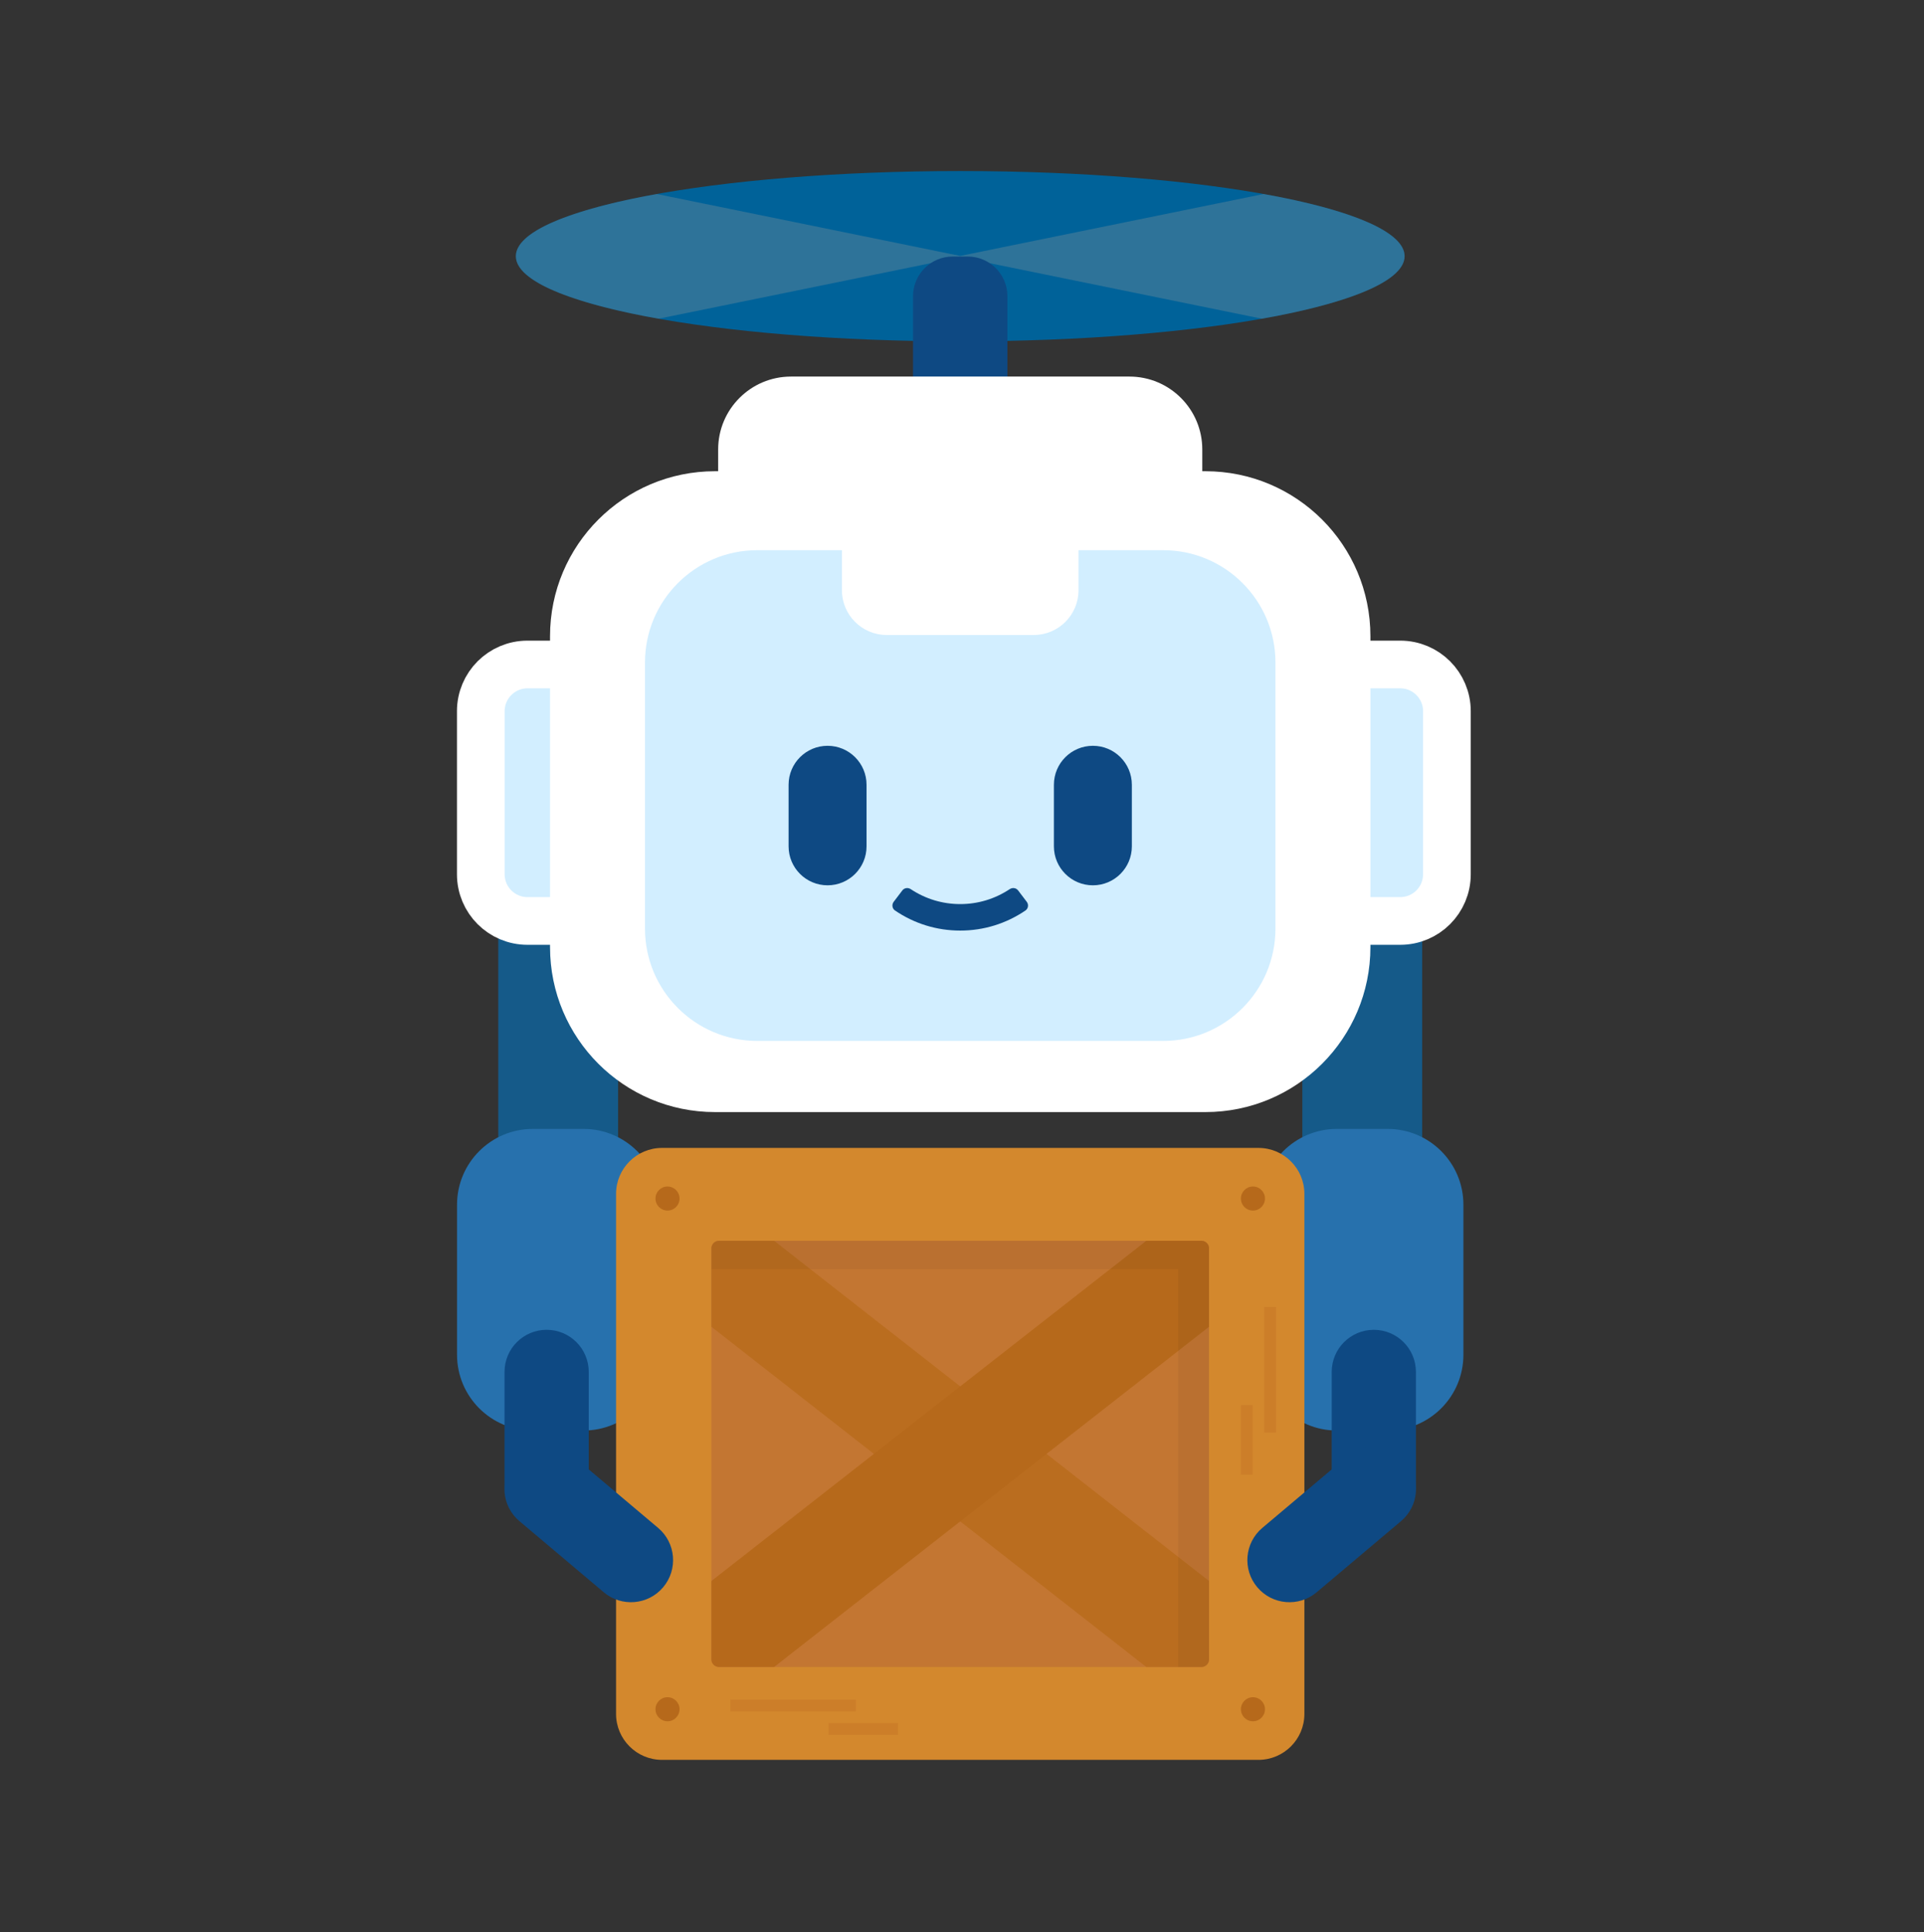 <svg width="240" height="241" viewBox="0 0 240 241" fill="none" xmlns="http://www.w3.org/2000/svg">
<rect x="0" y="0" width="240" height="241" fill="#333333" stroke="none"/>
<g clip-path="url(#clip0_4056_13382)">
<path d="M119.778 42.575C150.393 42.575 175.21 37.82 175.21 31.954C175.21 26.088 150.393 21.333 119.778 21.333C89.164 21.333 64.346 26.088 64.346 31.954C64.346 37.82 89.164 42.575 119.778 42.575Z" fill="#006299"/>
<path opacity="0.3" d="M81.933 24.197C71.116 26.136 64.346 28.893 64.346 31.954C64.346 35.037 71.207 37.811 82.154 39.751L119.778 32.076L157.403 39.751C168.35 37.811 175.211 35.037 175.211 31.954C175.211 28.893 168.441 26.136 157.624 24.197L119.778 31.918L81.933 24.197Z" fill="#999999"/>
<path d="M162.454 155.641H177.402V116.21H162.454V155.641Z" fill="#155A89"/>
<path d="M166.761 178.416H173.094C178.315 178.416 182.546 174.184 182.546 168.964V150.252C182.546 145.032 178.315 140.8 173.094 140.8H166.761C161.541 140.8 157.309 145.032 157.309 150.252V168.964C157.309 174.184 161.541 178.416 166.761 178.416Z" fill="#2771AD"/>
<path d="M77.103 116.21H62.154V155.641H77.103V116.21Z" fill="#155A89"/>
<path d="M72.795 140.8H66.462C61.242 140.8 57.01 145.032 57.01 150.252V168.964C57.01 174.184 61.242 178.416 66.462 178.416H72.795C78.015 178.416 82.247 174.184 82.247 168.964V150.252C82.247 145.032 78.015 140.8 72.795 140.8Z" fill="#2771AD"/>
<path d="M118.835 31.997H120.722C123.449 31.997 125.664 34.211 125.664 36.939V53.108H113.893V36.939C113.893 34.211 116.107 31.997 118.835 31.997Z" fill="#0E4983"/>
<path d="M71.426 82.876H65.796C62.581 82.876 59.975 85.483 59.975 88.698V109.041C59.975 112.256 62.581 114.862 65.796 114.862H71.426C74.641 114.862 77.247 112.256 77.247 109.041V88.698C77.247 85.483 74.641 82.876 71.426 82.876Z" fill="#D2EEFF" stroke="white" stroke-width="5.949" stroke-miterlimit="10"/>
<path d="M174.667 82.876H169.037C165.822 82.876 163.216 85.483 163.216 88.698V109.041C163.216 112.256 165.822 114.862 169.037 114.862H174.667C177.882 114.862 180.488 112.256 180.488 109.041V88.698C180.488 85.483 177.882 82.876 174.667 82.876Z" fill="#D2EEFF" stroke="white" stroke-width="5.949" stroke-miterlimit="10"/>
<path d="M150.367 58.772H89.19C77.824 58.772 68.611 67.985 68.611 79.35V118.122C68.611 129.487 77.824 138.7 89.19 138.7H150.367C161.732 138.7 170.946 129.487 170.946 118.122V79.35C170.946 67.985 161.732 58.772 150.367 58.772Z" fill="white"/>
<path d="M145.092 68.621H134.534V73.611C134.534 76.697 132.033 79.198 128.947 79.198H110.609C107.523 79.198 105.022 76.697 105.022 73.611V68.621H94.464C86.728 68.621 80.456 74.892 80.456 82.629V115.818C80.456 123.554 86.728 129.825 94.464 129.825H145.092C152.828 129.825 159.1 123.554 159.1 115.818V82.629C159.1 74.892 152.828 68.621 145.092 68.621Z" fill="#D2EEFF"/>
<path d="M108.093 97.878C108.093 95.193 105.916 93.016 103.231 93.016C100.546 93.016 98.369 95.193 98.369 97.878V105.555C98.369 108.24 100.546 110.416 103.231 110.416C105.916 110.416 108.093 108.24 108.093 105.555V97.878Z" fill="#0E4983"/>
<path d="M141.188 97.878C141.188 95.193 139.011 93.016 136.326 93.016C133.641 93.016 131.464 95.193 131.464 97.878V105.555C131.464 108.24 133.641 110.416 136.326 110.416C139.011 110.416 141.188 108.24 141.188 105.555V97.878Z" fill="#0E4983"/>
<path d="M119.779 116.063C116.853 116.063 114.055 115.199 111.641 113.557C111.286 113.315 111.219 112.817 111.479 112.475L112.557 111.055C112.806 110.727 113.263 110.667 113.607 110.895C115.447 112.116 117.566 112.758 119.779 112.758C121.992 112.758 124.11 112.116 125.95 110.895C126.294 110.667 126.751 110.727 127 111.055L128.078 112.475C128.338 112.817 128.271 113.315 127.916 113.557C125.502 115.199 122.705 116.063 119.779 116.063Z" fill="#0E4983"/>
<path d="M98.667 46.966H140.889C145.903 46.966 149.973 51.037 149.973 56.05V63.599H89.583V56.05C89.583 51.037 93.654 46.966 98.667 46.966Z" fill="white"/>
<path d="M156.976 143.169H82.581C79.414 143.169 76.847 145.736 76.847 148.903V213.758C76.847 216.924 79.414 219.491 82.581 219.491H156.976C160.143 219.491 162.71 216.924 162.71 213.758V148.903C162.71 145.736 160.143 143.169 156.976 143.169Z" fill="#D3882D"/>
<path d="M149.875 154.755H89.682C89.163 154.755 88.742 155.176 88.742 155.695V206.965C88.742 207.484 89.163 207.905 89.682 207.905H149.875C150.394 207.905 150.815 207.484 150.815 206.965V155.695C150.815 155.176 150.394 154.755 149.875 154.755Z" fill="#C37632"/>
<path d="M96.567 154.755H89.682C89.163 154.755 88.742 155.176 88.742 155.695V165.477L142.989 207.905H149.875C150.394 207.905 150.815 207.484 150.815 206.965V197.183L96.567 154.755Z" fill="#BA6D1F"/>
<path d="M149.875 154.755H142.989L88.742 197.183V206.965C88.742 207.484 89.163 207.905 89.682 207.905H96.567L150.815 165.477V155.695C150.815 155.176 150.394 154.755 149.875 154.755Z" fill="#B6691B"/>
<path opacity="0.05" d="M149.875 154.755H89.682C89.163 154.755 88.742 155.176 88.742 155.695V158.292H146.961V207.905H149.875C150.394 207.905 150.815 207.484 150.815 206.965V155.695C150.815 155.176 150.394 154.755 149.875 154.755Z" fill="black"/>
<path d="M83.265 150.984C84.094 150.984 84.766 150.312 84.766 149.483C84.766 148.654 84.094 147.981 83.265 147.981C82.436 147.981 81.764 148.654 81.764 149.483C81.764 150.312 82.436 150.984 83.265 150.984Z" fill="#B6691B"/>
<path d="M156.292 150.984C157.121 150.984 157.793 150.312 157.793 149.483C157.793 148.654 157.121 147.981 156.292 147.981C155.463 147.981 154.791 148.654 154.791 149.483C154.791 150.312 155.463 150.984 156.292 150.984Z" fill="#B6691B"/>
<path d="M83.265 214.679C84.094 214.679 84.766 214.007 84.766 213.178C84.766 212.349 84.094 211.677 83.265 211.677C82.436 211.677 81.764 212.349 81.764 213.178C81.764 214.007 82.436 214.679 83.265 214.679Z" fill="#B6691B"/>
<path d="M156.292 214.679C157.121 214.679 157.793 214.007 157.793 213.178C157.793 212.349 157.121 211.677 156.292 211.677C155.463 211.677 154.791 212.349 154.791 213.178C154.791 214.007 155.463 214.679 156.292 214.679Z" fill="#B6691B"/>
<path d="M106.766 211.987H91.106V213.448H106.766V211.987Z" fill="#CC7E29"/>
<path d="M112.02 214.908H103.348V216.369H112.02V214.908Z" fill="#CC7E29"/>
<path d="M159.172 178.663V163.002H157.712V178.663H159.172Z" fill="#CC7E29"/>
<path d="M156.251 183.917V175.245H154.79V183.917H156.251Z" fill="#CC7E29"/>
<path d="M68.188 165.854H68.187C65.286 165.854 62.934 168.207 62.934 171.108V184.883C62.934 187.785 65.286 190.137 68.187 190.137H68.188C71.089 190.137 73.441 187.785 73.441 184.883V171.108C73.441 168.207 71.089 165.854 68.188 165.854Z" fill="#0E4983"/>
<path d="M64.159 182.31L64.159 182.31C62.289 184.529 62.571 187.843 64.789 189.713L75.32 198.593C77.538 200.463 80.853 200.181 82.723 197.963L82.723 197.963C84.594 195.744 84.311 192.43 82.093 190.56L71.562 181.68C69.344 179.81 66.029 180.092 64.159 182.31Z" fill="#0E4983"/>
<path d="M171.369 190.137H171.369C174.271 190.137 176.623 187.785 176.623 184.883V171.108C176.623 168.207 174.271 165.855 171.369 165.855H171.369C168.468 165.855 166.116 168.207 166.116 171.108V184.883C166.116 187.785 168.468 190.137 171.369 190.137Z" fill="#0E4983"/>
<path d="M156.833 197.963L156.834 197.963C158.704 200.181 162.018 200.463 164.236 198.593L174.768 189.714C176.986 187.843 177.268 184.529 175.398 182.311L175.398 182.311C173.527 180.092 170.213 179.81 167.995 181.681L157.463 190.56C155.245 192.43 154.963 195.745 156.833 197.963Z" fill="#0E4983"/>
</g>
<defs>
<clipPath id="clip0_4056_13382">
<rect width="126.463" height="198.158" fill="white" transform="translate(57 21.333)"/>
</clipPath>
</defs>
</svg>
